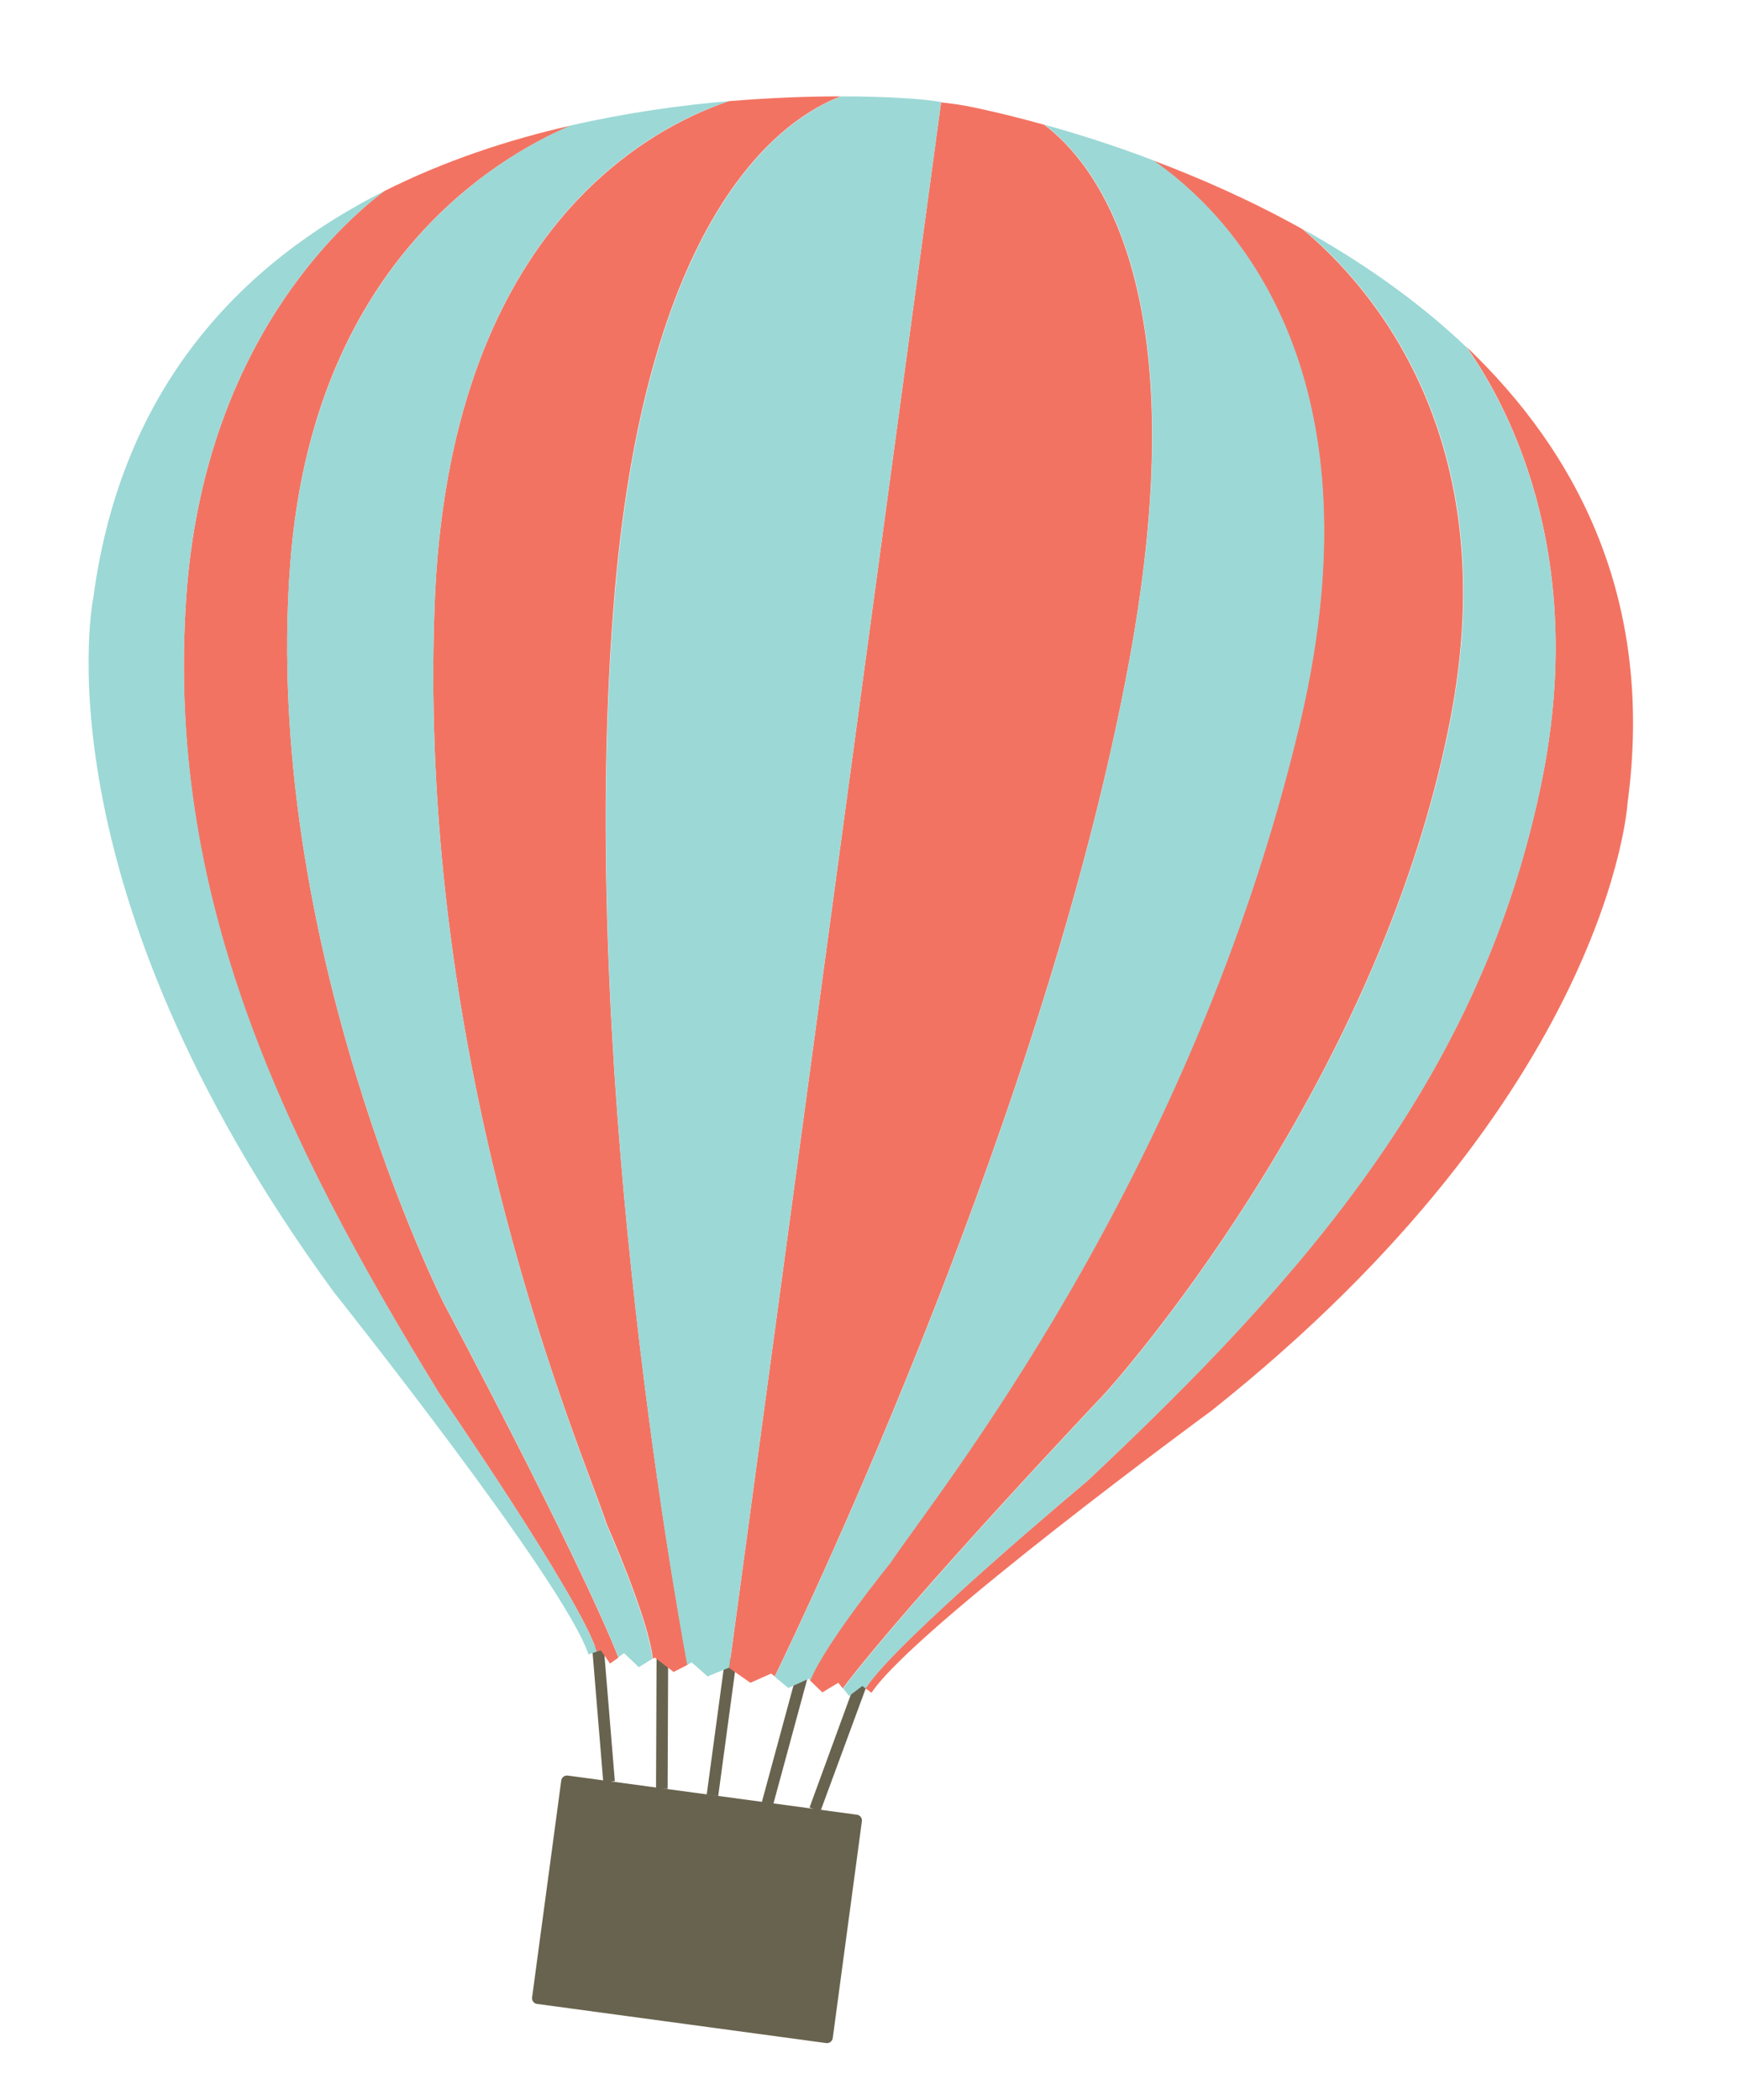 <?xml version="1.0" encoding="utf-8"?>
<!-- Generator: Adobe Illustrator 19.0.0, SVG Export Plug-In . SVG Version: 6.00 Build 0)  -->
<svg version="1.1" id="Capa_1" xmlns="http://www.w3.org/2000/svg" xmlns:xlink="http://www.w3.org/1999/xlink" x="0px" y="0px"
	 viewBox="0 0 435 525.2" style="enable-background:new 0 0 435 525.2;" xml:space="preserve">
<style type="text/css">
	.st0{clip-path:url(#XMLID_71_);fill:#68634E;}
	.st1{clip-path:url(#XMLID_71_);fill:#F37362;}
	.st2{clip-path:url(#XMLID_71_);fill:#9CD8D6;}
</style>
<g id="globo_1_">
	<defs>
		<rect id="XMLID_1_" x="22.1" y="24.1" width="386.3" height="486.8"/>
	</defs>
	<clipPath id="XMLID_71_">
		<use xlink:href="#XMLID_1_"  style="overflow:visible;"/>
	</clipPath>
	
		<rect id="XMLID_43_" x="164.1" y="414.5" transform="matrix(-1 -4.131902e-003 4.131902e-003 -1 329.388 862.489)" class="st0" width="2.9" height="32.8"/>
	
		<rect id="XMLID_42_" x="179.8" y="433.6" transform="matrix(-0.262 0.965 -0.965 -0.262 667.497 359.824)" class="st0" width="32.8" height="2.9"/>
	
		<rect id="XMLID_41_" x="179" y="414.5" transform="matrix(-0.991 -0.134 0.134 -0.991 301.497 883.904)" class="st0" width="2.9" height="34.7"/>
	<polygon id="XMLID_40_" class="st0" points="205.2,453 217,421 214.2,420 202.5,452 	"/>
	<polygon id="XMLID_39_" class="st0" points="150.9,445.6 153.8,445.4 151,411.5 148.1,411.7 	"/>
	<path id="XMLID_38_" class="st0" d="M134.3,501.1l72.4,9.8c0.8,0.1,1.5-0.5,1.6-1.2l7.3-54.3c0.1-0.8-0.5-1.5-1.2-1.6l-72.4-9.8
		c-0.8-0.1-1.5,0.5-1.6,1.2l-7.3,54.3C133,500.2,133.5,501,134.3,501.1"/>
	<path id="XMLID_37_" class="st1" d="M325.1,180.9c21.2-89.7-18.6-128.3-36.7-140.8c11.7,4.4,24.5,10,37.4,17.2
		c17,14.1,50.8,52.1,36.9,123c-18.2,93.3-86.2,168-86.2,168s-48.7,51.4-65.7,73.9l-1.1-1.4l-4,2.4l-3.1-3c3.9-9.5,20-29.3,20-29.3
		C233.7,374.2,298.1,295,325.1,180.9"/>
	<path id="XMLID_36_" class="st1" d="M241.2,26.4c0,0,7.8,1.4,20,4.8c12.4,9.3,38.5,40.5,21.3,133.9
		c-20.5,111.4-80.2,236.6-88.7,254.1l-0.9-0.7l-5.2,2.3l-5.3-3.7l53-391.5C237.4,25.8,239.5,26.1,241.2,26.4"/>
	<path id="XMLID_35_" class="st1" d="M385.7,195.1c11.7-57.8-9.5-95.2-18.9-108.4C394.5,113.1,414,150,407.1,201
		c0,0-4.4,72.6-104.1,151.8c0,0-74.4,54.5-85,70.5l-1.5-1.1c7.6-11.9,55.3-51.7,55.3-51.7C327.2,318.5,370.9,268.2,385.7,195.1"/>
	<path id="XMLID_34_" class="st1" d="M46.6,149.2c4.4-63.1,39.1-93.6,49.5-101.4c15.1-7.6,31.2-12.9,46.7-16.4
		C123.5,39.6,78.2,66.6,72.6,141C65.4,235.8,111,325.9,111,325.9s33.4,62.6,43.7,88.6l-2.1,1.5l-2.3-3.3l-1,0.3
		c-4.2-13.5-39.4-64.5-39.4-64.5C70.1,283.7,41.4,223.6,46.6,149.2"/>
	<path id="XMLID_7_" class="st1" d="M108.7,151.6c3.4-93.5,53.5-119.5,73.6-126.3c10.8-0.9,20.3-1.2,28-1.2
		c-14.2,5.4-48.2,28.2-56.5,123.6C144,261.5,168.7,399,172,416.3l-3.5,1.8l-4.7-3.6l-0.5,0.3c-1-9.9-11.5-33.6-11.5-33.6
		C145.5,362.2,104.4,268.8,108.7,151.6"/>
	<path id="XMLID_6_" class="st2" d="M362.8,180.3c13.9-71-19.9-108.9-36.9-123c14.2,7.9,28.4,17.6,40.9,29.5
		c9.4,13.2,30.6,50.6,18.9,108.4c-14.8,73.1-58.5,123.4-113.9,175.3c0,0-47.7,39.9-55.3,51.7l-0.8-0.6l-3.3,2.5l-1.5-1.9
		c17-22.5,65.7-73.9,65.7-73.9S344.6,273.5,362.8,180.3"/>
	<path id="XMLID_5_" class="st2" d="M261.3,31.2c7.6,2.1,17,5,27.2,8.9c18,12.4,57.9,51.1,36.7,140.8
		c-27,114.1-91.4,193.3-102.5,210c0,0-16.1,19.8-20,29.3l-0.4-0.4l-5.1,2.3l-3.4-2.8c8.5-17.5,68.2-142.6,88.7-254.1
		C299.8,71.7,273.7,40.5,261.3,31.2"/>
	<path id="XMLID_4_" class="st2" d="M23.4,149.1c7.1-52.8,37.4-83.5,72.7-101.3c-10.4,7.8-45.1,38.3-49.5,101.4
		c-5.1,74.4,23.6,134.5,63.3,199.3c0,0,35.2,51,39.4,64.5l-2.1,0.7c-6-18.2-63.7-90.6-63.7-90.6C8.3,220.3,23.4,149.1,23.4,149.1"/>
	<path id="XMLID_3_" class="st2" d="M210.4,24.1c11.9,0,19.2,0.7,19.2,0.7s2.7,0.2,5.8,0.7l-53,391.5l-5.4,2.2l-4-3.5l-1.1,0.6
		c-3.2-17.4-27.9-154.8-18-268.6C162.2,52.3,196.2,29.5,210.4,24.1"/>
	<path id="XMLID_2_" class="st2" d="M72.6,141c5.7-74.4,51-101.4,70.1-109.6c14-3.2,27.5-5.1,39.6-6.1
		c-20.2,6.7-70.2,32.8-73.6,126.3c-4.3,117.2,36.8,210.6,43,229.6c0,0,10.5,23.7,11.5,33.6l-3.4,2.1l-3.7-3.5l-1.4,1
		c-10.3-26-43.7-88.6-43.7-88.6S65.4,235.8,72.6,141"/>
</g>
</svg>
